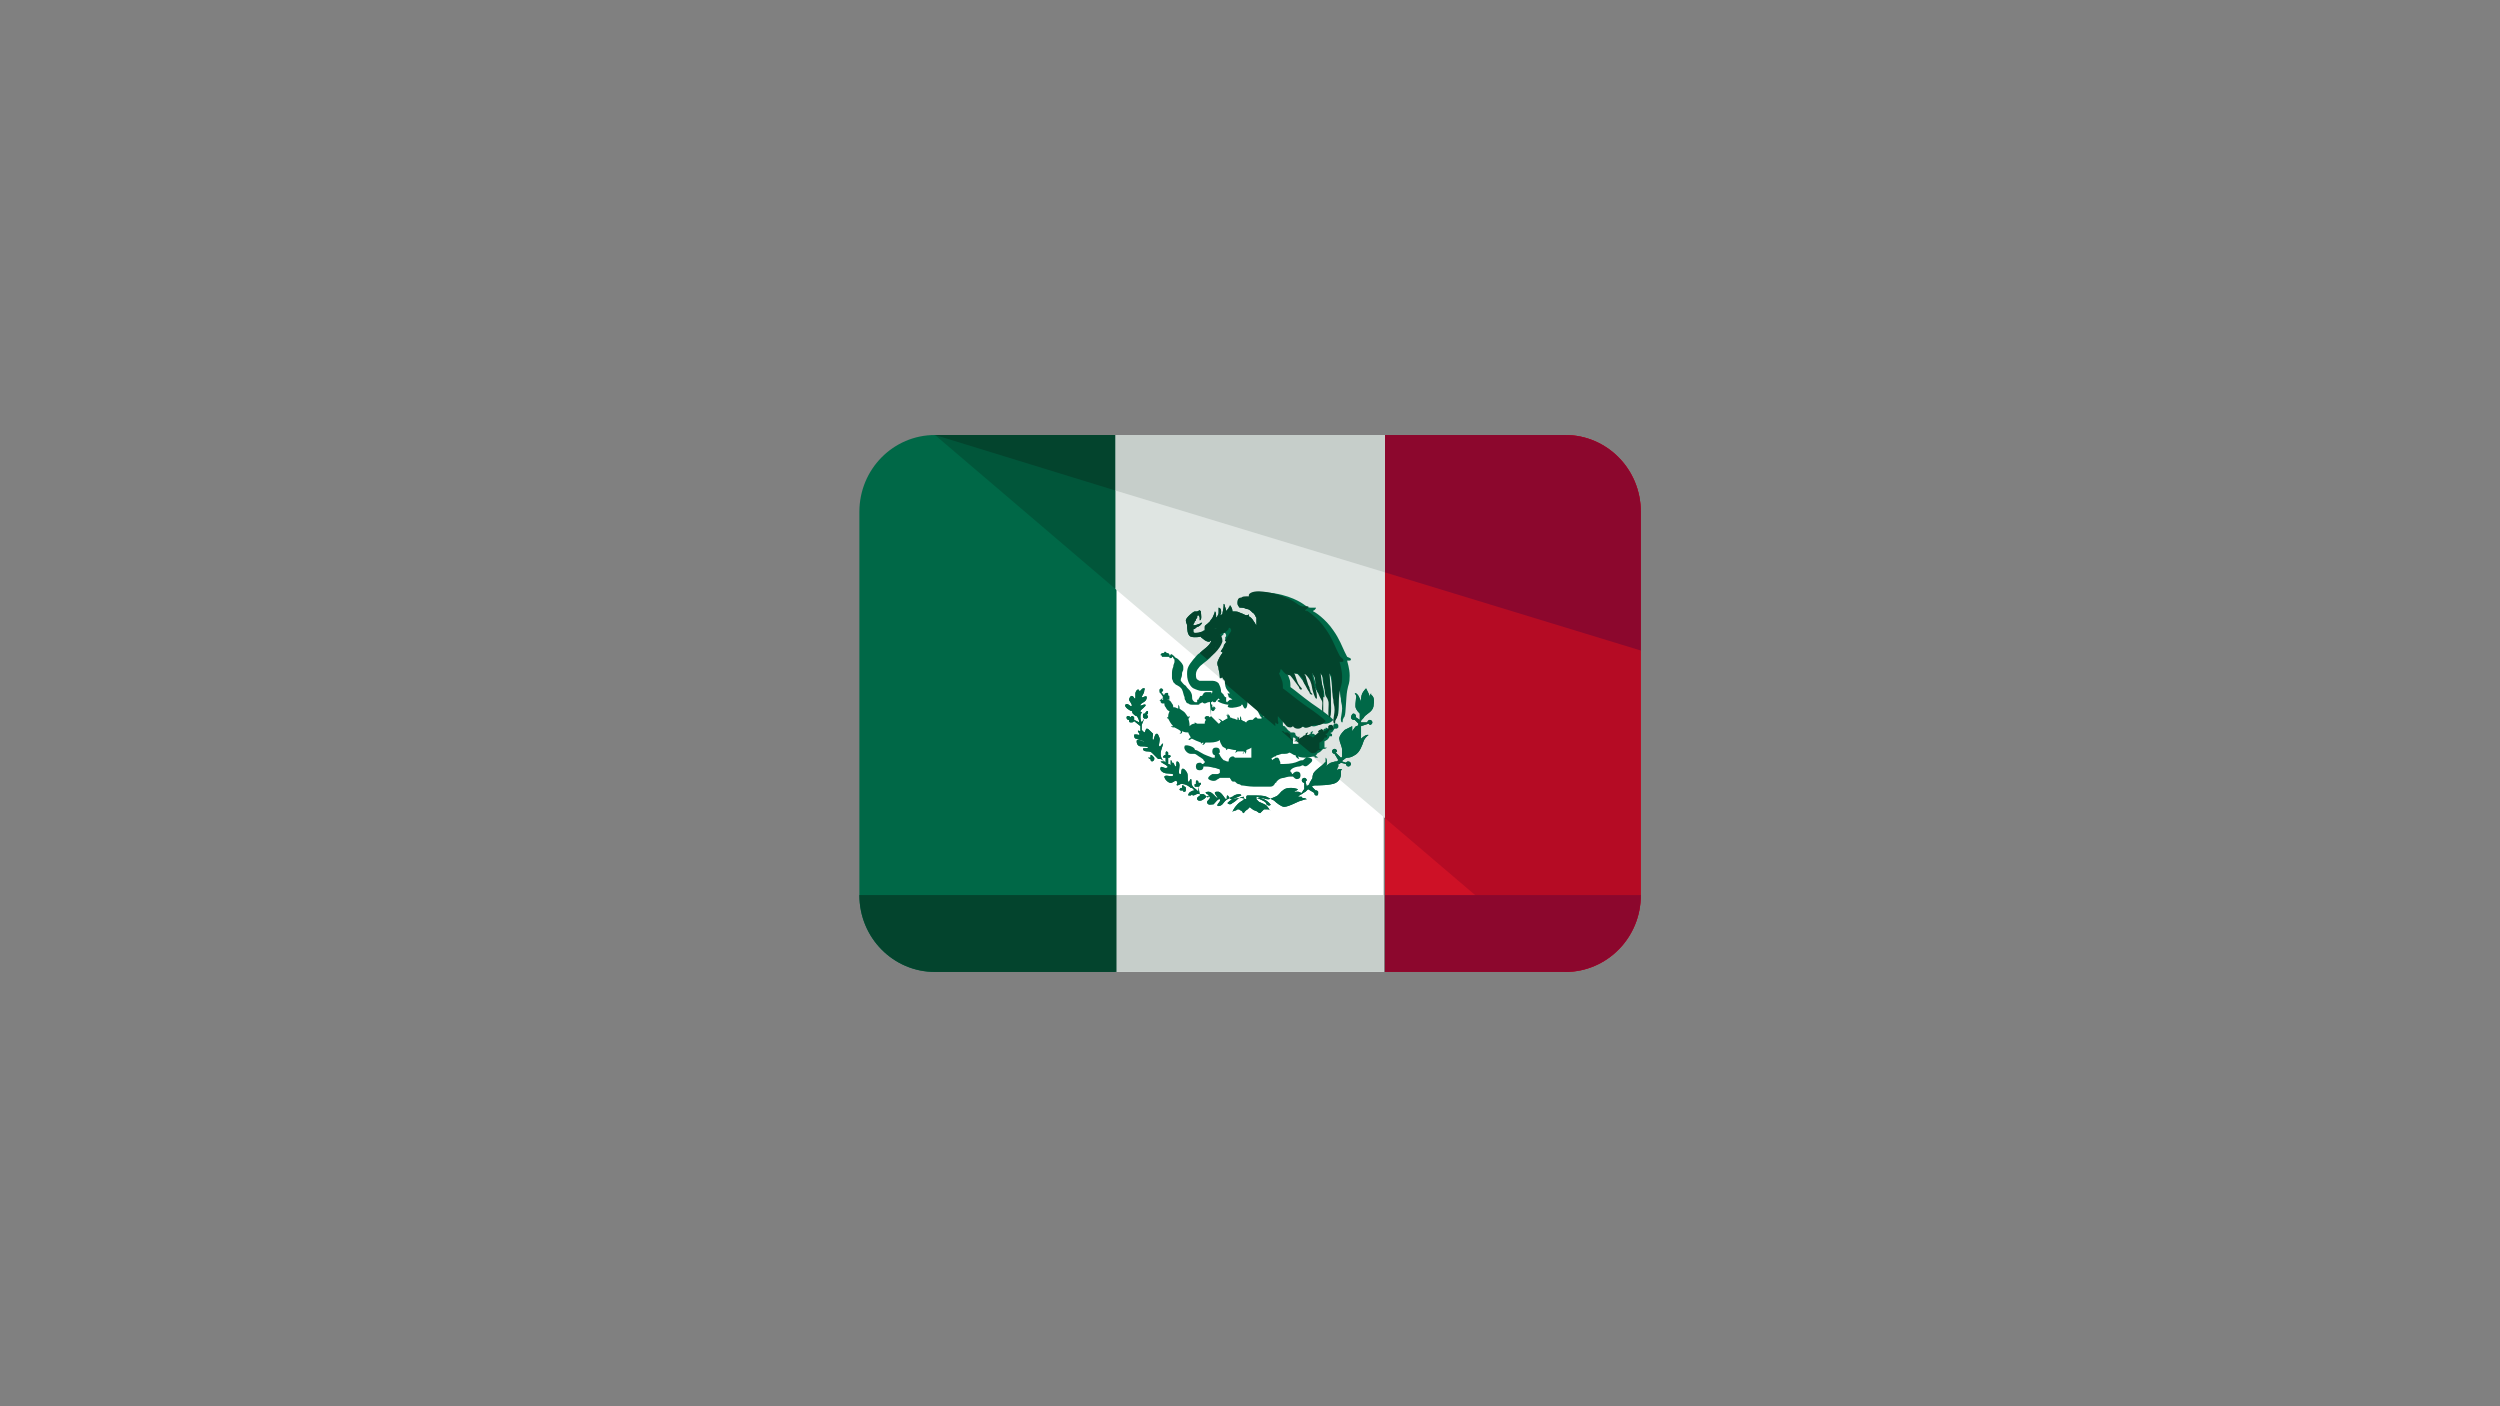 <?xml version="1.0" encoding="UTF-8" standalone="no"?>
<!-- Generator: Adobe Illustrator 19.0.0, SVG Export Plug-In . SVG Version: 6.00 Build 0)  -->

<svg
   xmlns:dc="http://purl.org/dc/elements/1.1/"
   xmlns:cc="http://creativecommons.org/ns#"
   xmlns:rdf="http://www.w3.org/1999/02/22-rdf-syntax-ns#"
   xmlns:svg="http://www.w3.org/2000/svg"
   xmlns="http://www.w3.org/2000/svg"
   xmlns:sodipodi="http://sodipodi.sourceforge.net/DTD/sodipodi-0.dtd"
   xmlns:inkscape="http://www.inkscape.org/namespaces/inkscape"
   version="1.1"
   id="Capa_1"
   x="0px"
   y="0px"
   viewBox="0 0 1920 1080"
   xml:space="preserve"
   sodipodi:docname="FLAG_MEXICO.svg"
   width="1920"
   height="1080"
   inkscape:version="0.92.3 (2405546, 2018-03-11)"><rect x="0" y="0" width="1920" height="1080" fill="#808080" stroke="none"/><defs
   id="defs93" /><sodipodi:namedview
   pagecolor="#ffffff"
   bordercolor="#666666"
   borderopacity="1"
   objecttolerance="10"
   gridtolerance="10"
   guidetolerance="10"
   inkscape:pageopacity="0"
   inkscape:pageshadow="2"
   inkscape:window-width="1920"
   inkscape:window-height="1017"
   id="namedview91"
   showgrid="false"
   inkscape:zoom="0.33644597"
   inkscape:cx="912.0437"
   inkscape:cy="298.67754"
   inkscape:window-x="-8"
   inkscape:window-y="-8"
   inkscape:window-maximized="1"
   inkscape:current-layer="Capa_1" />

















<g
   id="g932"
   transform="matrix(1.21,0,0,1.21,660,-466.452)"><rect
     id="rect2"
     height="340.8"
     width="170.4"
     style="fill:#ffffff"
     y="661.6"
     x="162.4" /><path
     inkscape:connector-curvature="0"
     id="path4"
     d="M 162.4,661.6 H 48 c -26.4,0 -48,21.6 -48,48.8 v 243.2 c 0,27.2 21.6,48.8 48,48.8 H 163.2 V 661.6 Z"
     style="fill:#006847" /><path
     inkscape:connector-curvature="0"
     id="path6"
     d="M 448,661.6 H 333.6 v 340.8 H 448 c 26.4,0 48,-21.6 48,-48.8 V 710.4 c 0,-27.2 -21.6,-48.8 -48,-48.8 z"
     style="fill:#ce1126" /><path
     inkscape:connector-curvature="0"
     id="path8"
     d="M 448,661.6 H 333.6 v 243.2 l 114.4,97.6 c 26.4,0 48,-21.6 48,-48.8 V 710.4 c 0,-27.2 -21.6,-48.8 -48,-48.8 z"
     style="fill:#b50b24" /><polygon
     transform="translate(0,584)"
     id="polygon10"
     points="333.6,77.6 162.4,77.6 162.4,175.2 333.6,320.8 "
     style="fill:#dfe5e2" /><polygon
     transform="translate(0,584)"
     id="polygon12"
     points="162.4,77.6 48,77.6 162.4,175.2 "
     style="fill:#01563a" /><path
     inkscape:connector-curvature="0"
     id="path14"
     d="M 333.6,1002.4 H 448 c 26.4,0 48,-21.6 48,-48.8 H 333.6 Z"
     style="fill:#8c072d" /><rect
     id="rect16"
     height="48.8"
     width="170.4"
     style="fill:#c6ceca"
     y="953.6"
     x="162.4" /><path
     inkscape:connector-curvature="0"
     id="path18"
     d="m 0,953.6 c 0,27.2 21.6,48.8 48,48.8 h 115.2 v -48.8 z"
     style="fill:#03442d" /><path
     inkscape:connector-curvature="0"
     id="path20"
     d="M 448,661.6 H 333.6 v 87.2 L 496,798.4 v -88 c 0,-27.2 -21.6,-48.8 -48,-48.8 z"
     style="fill:#8c072d" /><polygon
     transform="translate(0,584)"
     id="polygon22"
     points="333.6,77.6 162.4,77.6 162.4,112.8 333.6,164.8 "
     style="fill:#c6ceca" /><polygon
     transform="translate(0,584)"
     id="polygon24"
     points="162.4,77.6 48,77.6 162.4,112.8 "
     style="fill:#03442d" /><path
     inkscape:connector-curvature="0"
     d="m 324.8,826.4 c 0,-0.8 0,-0.8 0,0 0,-0.8 0,-0.8 0,-0.8 0,0 -0.8,0.8 -0.8,1.6 0,0 0,0.8 0,1.6 0,0 0,-1.6 -0.8,-3.2 -0.8,-1.6 -1.6,-3.2 -1.6,-3.2 v 0 0 c 0,0 -1.6,1.6 -2.4,3.2 -0.8,1.6 -0.8,4 -0.8,5.6 0,-0.8 -0.8,-2.4 -1.6,-4 -1.6,-2.4 -2.4,-1.6 -2.4,-1.6 v 0 0 0 c 0,0 1.6,1.6 0.8,3.2 0,1.6 -0.8,4.8 0,6.4 0.8,1.6 1.6,2.4 2.4,3.2 0,0.8 0,2.4 0,3.2 v 0 0.8 l -2.4,-1.6 c 0,0 0,0 0,-0.8 0,-0.8 -0.8,-1.6 -1.6,-1.6 -0.8,0 -1.6,1.6 -1.6,2.4 0,0.8 0.8,1.6 1.6,1.6 h 0.8 l 2.4,2.4 c 0,0.8 -0.8,1.6 -0.8,1.6 0,0 0,0 -0.8,0 v 0 c -0.8,0.8 -2.4,3.2 -2.4,3.2 0,0 0,-0.8 0,-1.6 0,-0.8 0,-1.6 0,-1.6 v 0 0 c 0,0 -1.6,0.8 -4.8,2.4 -2.4,2.4 -4,4.8 -3.2,6.4 0,1.6 1.6,4 1.6,6.4 0,1.6 0,4 0,4 v 0 c 0,0 0,0.8 -0.8,0.8 l -3.2,-3.2 0.8,-0.8 c 0,-0.8 -0.8,-1.6 -1.6,-1.6 -0.8,0 -1.6,0.8 -1.6,1.6 0,0.8 0.8,1.6 1.6,1.6 v 0 l 2.4,4 c -0.8,0.8 -0.8,0.8 -1.6,0.8 0,0 -0.8,0 -3.2,0.8 -1.6,0.8 -3.2,2.4 -3.2,2.4 0,0 0.8,-0.8 0.8,-2.4 0,-2.4 -0.8,-3.2 -0.8,-3.2 v 0 0 c 0,0 0,0.8 0,1.6 v 0.8 c 0,0 0,0.8 -0.8,0.8 -0.8,1.6 -6.4,4.8 -7.2,7.2 -0.8,2.4 0,2.4 -0.8,3.2 -0.8,1.6 -1.6,2.4 -1.6,3.2 0,0 0,0 -0.8,0.8 0,0 -0.8,0 -0.8,0.8 l -0.8,-3.2 0.8,-0.8 c 0,-0.8 -0.8,-1.6 -1.6,-1.6 -0.8,0 -1.6,0.8 -1.6,1.6 0,0.8 0.8,1.6 1.6,1.6 v 0 4 l -0.8,0.8 c 0,0.8 -0.8,0.8 -0.8,1.6 v 0 0 0 c -0.8,0 -1.6,-0.8 -2.4,-0.8 -0.8,0 -1.6,0 -2.4,0 0,0 0.8,-0.8 1.6,-0.8 0.8,-0.8 0.8,-0.8 0.8,-0.8 v 0 c 0,0 -2.4,-0.8 -4,-0.8 -1.6,0 -4,0 -5.6,1.6 -1.6,0.8 -2.4,3.2 -4.8,4 -1.6,0.8 -4,1.6 -4,1.6 0,0 0,0 -0.8,0 -1.6,0 -2.4,-0.8 -4,-0.8 -1.6,0 -3.2,0 -3.2,0 0,-0.8 0,-0.8 0,-0.8 0,0 0,0 0,-0.8 h -1.6 v 0 H 248 v 0 0 h -1.6 c 0,0 -0.8,0 -0.8,0.8 0,0 0,0.8 0,1.6 -0.8,0 -1.6,-0.8 -3.2,-0.8 -3.2,0 -4.8,0.8 -5.6,0.8 H 236 c -1.6,-0.8 -1.6,-2.4 -2.4,-2.4 -0.8,0 0,2.4 -0.8,2.4 -0.8,0 -2.4,-4 -4.8,-4.8 -1.6,0 -2.4,0 -2.4,0.8 0,0.8 2.4,3.2 1.6,3.2 -0.8,0 -3.2,-4 -5.6,-4 -1.6,0 -2.4,0.8 -1.6,0.8 0,0.8 2.4,0.8 1.6,2.4 -0.8,1.6 -2.4,-2.4 -4,-1.6 -0.8,0 -1.6,0 -1.6,0 v 0 l -0.8,-4.8 c 0,0 0.8,0 0.8,-0.8 l 0.8,-0.8 c 0,0 0,0 0,-0.8 v 0 c 0,0 0,0 -0.8,0 0,0 0,0 -0.8,0 v 0 -0.8 l -0.8,-0.8 c 0,0 -0.8,0 -0.8,0.8 v 0.8 0.8 h -0.8 c 0,0 0,0 0,0.8 v 0 c 0,0.8 0,0.8 0.8,0.8 0,0 0.8,0 1.6,0 v 0 3.2 c -0.8,-0.8 -1.6,-1.6 -1.6,-1.6 v 0 c 0,0 -1.6,-0.8 -2.4,-2.4 -0.8,-1.6 0,-4 -0.8,-4 -0.8,0 -0.8,2.4 -1.6,1.6 -0.8,-0.8 0,-4 -0.8,-5.6 -0.8,-1.6 -2.4,-3.2 -3.2,-2.4 -0.8,0.8 0,4 -1.6,3.2 -0.8,-0.8 0,-4 0,-5.6 0,-1.6 -0.8,-2.4 -1.6,-2.4 -0.8,0 0,3.2 -0.8,3.2 -0.8,0 -0.8,-1.6 -1.6,-2.4 -0.8,0 -0.8,0 -0.8,0 0,0 0,-1.6 -0.8,-1.6 0,0 0,0 0,0.8 0,0.8 0,1.6 0,2.4 0,0 -0.8,-0.8 -1.6,-0.8 v -4 h 0.8 l 0.8,-0.8 v 0 0 0 0 c 0,0 0,-0.8 -0.8,-0.8 0,0 0,0 -0.8,0 V 864 c 0,-0.8 0,-0.8 0,-0.8 l -0.8,-0.8 c 0,0 -0.8,0 -0.8,0.8 v 0.8 0.8 0 h -0.8 c 0,0 0,0 -0.8,0.8 v 0 c 0,0.8 0,0.8 0.8,0.8 h 0.8 v 3.2 c -0.8,-0.8 -1.6,-1.6 -2.4,-2.4 0,0 -0.8,-1.6 -0.8,-3.2 0,-2.4 1.6,-5.6 1.6,-6.4 -0.8,-0.8 -1.6,2.4 -2.4,1.6 -0.8,-0.8 0.8,-4 0,-5.6 -0.8,-1.6 -0.8,-2.4 -1.6,-2.4 -1.6,0 -1.6,4 -2.4,4 -0.8,-0.8 0,-2.4 0,-4 -3.2,-3.2 -3.2,-3.2 -4,-3.2 -0.8,0 -0.8,2.4 -1.6,2.4 0,0 -0.8,-0.8 -1.6,-1.6 0,-0.8 0,-1.6 0,-3.2 l 1.6,-4 h 0.8 c 0.8,0 0.8,0 0.8,0 l 0.8,-0.8 V 840 l -0.8,-0.8 v 0 l 0.8,-0.8 v 0 0 -0.8 -0.8 0 c -0.8,0 -0.8,0 -1.6,0.8 v 0.8 0 0 0 c 0,0 0,0 -0.8,0 0,0 -0.8,0 -0.8,0.8 v 0.8 c 0,0.8 0,0.8 0.8,1.6 l -1.6,2.4 c -0.8,-1.6 -0.8,-2.4 -0.8,-4 0,-1.6 0.8,-1.6 0.8,-2.4 0,-0.8 -0.8,0.8 -0.8,-0.8 0,-0.8 4,-3.2 3.2,-4 -0.8,-0.8 -4,1.6 -3.2,0 0.8,-1.6 4,-1.6 4,-4.8 0,-1.6 -3.2,0.8 -3.2,0 0,-0.8 1.6,-2.4 1.6,-4 0,-0.8 0.8,-1.6 0,-1.6 0,0 0,0 -0.8,0 -1.6,0.8 -0.8,1.6 -2.4,1.6 0,0 -0.8,-1.6 -0.8,-0.8 -0.8,0 -1.6,1.6 -1.6,2.4 0,0.8 0,2.4 0,3.2 -0.8,0.8 -0.8,-1.6 -2.4,-1.6 -0.8,0 -1.6,1.6 -1.6,2.4 0,0.8 2.4,3.2 1.6,4 -0.8,0.8 -2.4,-2.4 -4,-0.8 -0.8,1.6 3.2,4 4,4 0.8,0 0,0.8 0.8,1.6 0.8,0.8 1.6,1.6 2.4,1.6 0.8,0.8 1.6,2.4 1.6,4 l -3.2,-1.6 v -0.8 -0.8 l -0.8,-0.8 h -0.8 c 0,0 0,0 -0.8,0.8 0,0 0,0 -0.8,-0.8 v 0 0 h -0.8 c 0,0 -0.8,0 -0.8,0.8 v 0 c 0,0.8 0,0.8 0.8,1.6 0,0 0,0 0.8,0 v 0 0 0 c 0,0 0,0 0,0.8 0,0 0,0.8 0.8,0.8 h 0.8 c 0.8,0 0.8,0 1.6,-0.8 l 4,3.2 c 0,1.6 0,2.4 0,2.4 v 0 0 0.8 c -0.8,0 -1.6,-0.8 -1.6,0 0,0.8 1.6,1.6 0.8,2.4 0,0 -3.2,-0.8 -3.2,0 0,0.8 0,2.4 1.6,2.4 1.6,0.8 5.6,1.6 4.8,1.6 -0.8,0.8 -4.8,-2.4 -4.8,0 0,2.4 1.6,3.2 2.4,3.2 0.8,0 4.8,0 4.8,0.8 0,0.8 -3.2,0 -3.2,0.8 0,1.6 2.4,1.6 2.4,1.6 0.8,0 2.4,0 3.2,0.8 0.8,0.8 3.2,3.2 4,4 v 0 0 h -2.4 c 0,-0.8 0,-0.8 -0.8,-1.6 l -0.8,-0.8 v 0 0 c 0,0 0,0 -0.8,0 0,0 0,0 0,0.8 v 0 c 0,0 0,0 0,0.8 H 184 c -0.8,0 -0.8,0 -0.8,0 v 0 0 0 c 0,0 0.8,0.8 1.6,0.8 v 0 0 0 0.8 c 0,0 0,0 0.8,0.8 v 0 c 0.8,0 1.6,-0.8 1.6,-1.6 h 4 c 1.6,0.8 2.4,1.6 2.4,1.6 v 0 0 0 0 c -0.8,0 -2.4,0 -2.4,0 0,0.8 6.4,3.2 4,4 -1.6,0.8 -4,-1.6 -4,0 -0.8,1.6 1.6,3.2 2.4,3.2 0.8,0.8 6.4,0 5.6,1.6 -0.8,1.6 -4.8,-0.8 -5.6,0.8 0,1.6 2.4,4 4,4 1.6,0 3.2,-2.4 4,-0.8 0.8,1.6 -0.8,1.6 0,2.4 1.6,0 2.4,-1.6 4,-0.8 1.6,0 4,1.6 4.8,2.4 h -3.2 c 0,0 0,-0.8 -0.8,-0.8 l -0.8,-0.8 h -0.8 v 0.8 c 0,0 0,0 0,0.8 v 0 c -0.8,0 -0.8,0 -0.8,0 l -0.8,0.8 c 0,0 0,0.8 0.8,0.8 h 0.8 0.8 v 0 0.8 h 0.8 v 0 c 0,0 0.8,0 0.8,-0.8 v -0.8 -0.8 h 4 c 0.8,0.8 1.6,1.6 1.6,1.6 0,0 -1.6,0 -2.4,0.8 -0.8,0 -1.6,1.6 -1.6,1.6 0,0 0,0 0,0.8 v 0 0 0 0 h 1.6 l 0.8,-0.8 c 0,0 0,0.8 0.8,0.8 0.8,0 2.4,-1.6 4,-0.8 1.6,0.8 -2.4,1.6 -1.6,3.2 0.8,1.6 3.2,0.8 4,0 0.8,0 2.4,-3.2 4,-1.6 0.8,1.6 -2.4,2.4 -1.6,4 0.8,1.6 2.4,0.8 4,0.8 0.8,-0.8 3.2,-4 4,-3.2 0.8,1.6 -1.6,2.4 -1.6,4 0.8,0.8 2.4,0 3.2,-0.8 0.8,-0.8 1.6,-2.4 3.2,-3.2 1.6,-0.8 1.6,-0.8 1.6,-0.8 v 0 c 0,0 0.8,-0.8 1.6,-0.8 0.8,-0.8 2.4,-1.6 4,-1.6 0.8,0 1.6,0 1.6,0.8 -1.6,0.8 -4,1.6 -5.6,2.4 -1.6,0.8 -2.4,1.6 -3.2,2.4 v 0 c 0,0 0.8,0.8 1.6,0.8 0.8,0 1.6,-0.8 1.6,-0.8 0,0 1.6,-0.8 3.2,-2.4 0.8,-0.8 3.2,-1.6 4,-1.6 0,0.8 0,0.8 0,1.6 0,0.8 -1.6,0.8 -4,3.2 -2.4,2.4 -3.2,4.8 -3.2,4.8 0,0 0.8,-0.8 1.6,-0.8 0.8,0 1.6,-0.8 1.6,-0.8 v 0 c 0,0 0,0 0.8,0 0.8,0 0.8,0.8 1.6,0.8 0,0 0,0 0.8,0.8 0,0.8 0.8,0.8 0.8,0.8 0,0 0.8,-1.6 2.4,-2.4 0,0 0.8,-0.8 1.6,-1.6 0,0.8 0.8,0.8 1.6,1.6 0.8,0.8 2.4,0.8 3.2,1.6 0.8,0.8 1.6,0.8 1.6,0.8 l 0.8,-0.8 0.8,-0.8 v 0 c 0,0 0,0 0.8,-0.8 0.8,0 0.8,0 0.8,0 v 0 c 0,0 0,0 1.6,0 1.6,0 1.6,0.8 1.6,0.8 0,0 -1.6,-2.4 -2.4,-3.2 -0.8,-0.8 -3.2,-1.6 -4.8,-2.4 -0.8,-0.8 -1.6,-1.6 -1.6,-1.6 v 0 -0.8 c 0.8,0 2.4,0.8 4,1.6 1.6,0.8 2.4,1.6 2.4,2.4 0,0 0.8,0.8 1.6,0.8 0.8,0 1.6,-0.8 0.8,-0.8 v 0 0 0 0 c 0,0 -0.8,-1.6 -4,-3.2 -2.4,-0.8 -4,-1.6 -4.8,-1.6 0,0 0,0 0,-0.8 0.8,0 4.8,0 6.4,0.8 1.6,0.8 3.2,1.6 4.8,2.4 1.6,1.6 4.8,4 6.4,4 3.2,0 9.6,-4 11.2,-4 1.6,-0.8 3.2,-0.8 3.2,-0.8 v 0 0 0 0 0 0 0 c 0,0 0,0 -0.8,0 0,0 0,0 0.8,0 0,0 -0.8,-0.8 -2.4,-0.8 -0.8,0 -0.8,-0.8 -0.8,-0.8 -0.8,0 -2.4,0 -2.4,0 0,0 1.6,-1.6 2.4,-1.6 0.8,-0.8 2.4,-1.6 2.4,-1.6 v 0 c 0,0 0.8,-0.8 1.6,-1.6 l 4,2.4 v 0 0.8 0 0 0 l 0.8,0.8 h 0.8 c 0.8,0 0.8,-0.8 0.8,-1.6 V 888 l -0.8,-0.8 h -0.8 v 0 l -2.4,-2.4 c 0.8,-0.8 1.6,-0.8 2.4,-0.8 1.6,0 9.6,0 12.8,-1.6 4,-2.4 3.2,-6.4 3.2,-7.2 0,-0.8 0.8,-1.6 0.8,-1.6 0,0 -0.8,0 -1.6,0 -0.8,0 -1.6,0.8 -1.6,0.8 0,0 0,-1.6 0.8,-2.4 0,-0.8 0,-0.8 0,-1.6 v 0 0 c 0.8,0 0.8,0 1.6,-0.8 l 3.2,0.8 c 0,0.8 0.8,1.6 1.6,1.6 0.8,0 1.6,-0.8 1.6,-1.6 0,-0.8 -0.8,-1.6 -1.6,-1.6 -0.8,0 -0.8,0 -1.6,0.8 l -2.4,-0.8 c 0,-0.8 0.8,-0.8 1.6,-1.6 0,0 0.8,-0.8 1.6,-0.8 0.8,0 2.4,0 4.8,-1.6 3.2,-1.6 4.8,-6.4 5.6,-8.8 0.8,-2.4 3.2,-4 3.2,-4 v 0 c 0,0 -1.6,-0.8 -4.8,2.4 0,0 0,-2.4 0,-4 0,-0.8 0,-1.6 0,-2.4 v -0.8 0 -0.8 l 4.8,-1.6 0.8,0.8 c 0.8,0 1.6,-0.8 1.6,-1.6 0,-0.8 -0.8,-1.6 -1.6,-1.6 -0.8,0 -1.6,0.8 -1.6,1.6 h -4 v -0.8 c 0,-0.8 1.6,-1.6 2.4,-3.2 1.6,-1.6 5.6,-3.2 5.6,-7.2 v 0 c 0.8,-4.8 -0.8,-5.6 -1.6,-6.4 z m -112,52.8 z m 39.2,13.6 c 0,0 -0.8,0 0,0 -0.8,0 -0.8,0 0,0 z m 31.2,-4.8 z m 21.6,-18.4 z"
     style="fill:#006847"
     id="SVGCleanerId_0" /><g
     transform="translate(0,584)"
     id="g37">
	<path
   inkscape:connector-curvature="0"
   id="path27"
   d="M 178.4,264 Z"
   style="fill:#006847" />
	<path
   inkscape:connector-curvature="0"
   id="path29"
   d="m 191.2,241.6 1.6,2.4 -0.8,0.8 h 0.8 v 0.8 H 192 v -0.8 l -1.6,1.6 c 0,0 0,0 0.8,0 v 0.8 l 0.8,0.8 c 0,0 0.8,0 1.6,0 v 0 c 0,0.8 0,1.6 0.8,2.4 0.8,1.6 1.6,2.4 2.4,2.4 0,0.8 -0.8,1.6 -0.8,3.2 v 0.8 0 h -0.8 c 0,0 0,0.8 0.8,0.8 v 0 c 0.8,1.6 1.6,3.2 3.2,4.8 v 0 h -1.6 c 0,0 0.8,0.8 1.6,0.8 h 0.8 c 1.6,0.8 3.2,1.6 4,2.4 0,0 0,0 0,0.8 l -0.8,0.8 v 0 c 0,0 1.6,0 1.6,-0.8 v -0.8 c 1.6,0.8 3.2,0.8 4,0.8 v 0 0 0 c 0,0.8 0.8,1.6 1.6,3.2 v 0 c -0.8,0 -1.6,1.6 -1.6,1.6 0,0 1.6,0 1.6,-0.8 0,0 0,0 0.8,0 1.6,0.8 3.2,1.6 5.6,2.4 0,0.8 0,0.8 0,0.8 0,0 0.8,-0.8 1.6,-0.8 v 0 0 0 c 0,0.8 -0.8,1.6 -0.8,1.6 0,0 0.8,0 1.6,-0.8 0,0 0,-0.8 0.8,-0.8 h 0.8 c 0.8,0 0.8,0 1.6,0 3.2,0 5.6,-0.8 6.4,-1.6 0,1.6 0.8,2.4 1.6,4 0.8,0.8 1.6,0.8 2.4,1.6 v 0.8 h -0.8 0.8 c 0,0 0.8,0 0.8,-0.8 h 0.8 c 0.8,0 2.4,0.8 4.8,0.8 0,0.8 -0.8,1.6 -0.8,1.6 0,0 0.8,0 1.6,-0.8 v 0 c 0.8,0 1.6,0 1.6,0 0.8,0 1.6,0 2.4,0 v 0 c 0,0.8 -0.8,1.6 -0.8,1.6 0,0 0.8,0 0.8,-0.8 l 0.8,-0.8 c 0,0.8 0,1.6 0,1.6 0,0 0.8,-0.8 0.8,-1.6 0,0 0,0 0,-0.8 v 0 c 1.6,-0.8 2.4,-0.8 3.2,-1.6 0,0 0,0 0,0.8 0,0.8 0,1.6 0,3.2 0,0.8 0,1.6 0,2.4 -0.8,0 -0.8,0 -1.6,0 v 0 c -0.8,0 -3.2,0 -3.2,0 v 0 c 0,0 0,0 -0.8,0 h -0.8 c 0,0 0,0 -0.8,0 -0.8,0 -1.6,0 -1.6,0 v 0 h -0.8 -0.8 v 0 c -0.8,-0.8 -0.8,-0.8 -1.6,-0.8 v 0 c -0.8,0 -1.6,0.8 -1.6,0.8 -0.8,0.8 -0.8,1.6 -0.8,2.4 v 0 c 0,0 0,0 -0.8,0 -0.8,0 -1.6,-0.8 -2.4,-0.8 -0.8,-0.8 -1.6,-1.6 -2.4,-3.2 0,-0.8 -0.8,-0.8 -0.8,-0.8 0.8,-0.8 0.8,-0.8 0.8,-1.6 0,-1.6 -0.8,-2.4 -2.4,-2.4 -1.6,0 -2.4,0.8 -2.4,2.4 0,1.6 0.8,2.4 1.6,2.4 v 0.8 0.8 0 0 0 c 0,0 -0.8,0 -1.6,0 -1.6,-0.8 -4.8,-1.6 -7.2,-3.2 -1.6,-0.8 -2.4,-1.6 -3.2,-1.6 -0.8,0 -0.8,-0.8 -0.8,-0.8 v 0 c -0.8,-1.6 -6.4,-3.2 -6.4,-1.6 -0.8,1.6 1.6,4.8 4,4.8 0.8,0 1.6,0 2.4,0 0.8,0 2.4,1.6 4,2.4 0.8,0.8 1.6,0.8 1.6,1.6 l 0.8,0.8 v 0 0 0.8 c 0,0 -0.8,0 -0.8,0.8 0,0 0,0 -0.8,0 -0.8,-0.8 -0.8,-0.8 -1.6,-0.8 -1.6,0 -2.4,0.8 -2.4,2.4 0,1.6 0.8,2.4 2.4,2.4 1.6,0 2.4,-0.8 2.4,-2.4 v 0 c 1.6,0 4,0 6.4,0.8 1.6,0 2.4,0.8 3.2,0.8 0.8,0 0.8,0.8 0.8,0.8 v 0.8 0 0.8 c 0,0 -0.8,0.8 -1.6,0.8 h -0.8 v 0 c -0.8,0 -1.6,0 -2.4,0 -1.6,0.8 -3.2,2.4 -2.4,3.2 0.8,0.8 3.2,1.6 4.8,0.8 0.8,-0.8 1.6,-0.8 2.4,-1.6 0,0 0,0 0.8,0 0.8,0 2.4,0 4,0 0.8,0 1.6,0 1.6,0 v 0 c 0,0.8 0.8,0.8 0.8,1.6 0.8,0.8 0.8,0.8 1.6,0.8 0,0 0,0 0.8,0 v 0 c 0.8,0.8 1.6,1.6 2.4,1.6 0,0 0.8,0 1.6,0.8 1.6,0 4.8,0.8 8,0.8 2.4,0 4,0 6.4,0 0.8,0 1.6,0 2.4,0 0.8,0 0.8,0 1.6,0 1.6,0 2.4,-0.8 3.2,-2.4 0,0 0.8,0 0.8,-0.8 0,0 0,0 0.8,-0.8 0.8,-0.8 2.4,-1.6 4,-1.6 2.4,-0.8 3.2,-0.8 4.8,-0.8 h 0.8 c 0.8,0.8 1.6,1.6 2.4,1.6 1.6,0 2.4,-0.8 2.4,-2.4 0,-1.6 -0.8,-2.4 -2.4,-2.4 -0.8,0 -2.4,0.8 -2.4,1.6 0,0 -0.8,0 -0.8,-0.8 l -0.8,-0.8 v -0.8 0 0 c 0,0 0,0 0.8,-0.8 0.8,-0.8 3.2,-1.6 4.8,-1.6 0.8,0 1.6,-0.8 2.4,-0.8 v 0 0 c 1.6,1.6 3.2,0 4,-0.8 0.8,-0.8 2.4,-1.6 1.6,-3.2 -0.8,-0.8 -2.4,-0.8 -3.2,-0.8 -0.8,0 -1.6,0.8 -2.4,1.6 -0.8,0 -1.6,0 -3.2,0.8 -1.6,0.8 -4.8,1.6 -8.8,1.6 -0.8,0 -2.4,0 -2.4,0 v -0.8 c 0,-0.8 -0.8,-1.6 -0.8,-2.4 l -0.8,-0.8 h -0.8 c -0.8,0 -0.8,0 -1.6,0.8 0,0 -0.8,0 -0.8,0.8 v 0 l -0.8,-0.8 c 0,-0.8 0.8,-0.8 0.8,-0.8 0,0 0.8,-0.8 1.6,-0.8 0.8,0 0.8,-0.8 0.8,-0.8 0,0 0,0 0.8,0 L 268,280 c 0.8,0 0.8,0 1.6,0 0.8,0 2.4,0 3.2,-0.8 0.8,0 1.6,0.8 3.2,1.6 h 0.8 c 0,0 0,0.8 0.8,1.6 0.8,0.8 1.6,0.8 1.6,0.8 l -0.8,-1.6 v 0 c 1.6,0.8 4,0.8 5.6,0.8 v 0 c 1.6,0 3.2,-0.8 4.8,-0.8 0,0 0,0.8 0.8,0.8 0.8,0 1.6,0 1.6,0 0,0 -0.8,-0.8 -1.6,-0.8 0,0 0,0 -0.8,-0.8 v 0 l 0.8,0.8 c 0.8,0 1.6,0 1.6,0 0,0 -1.6,0 -1.6,-0.8 v 0 c 0,0 0.8,0 0.8,-0.8 0.8,-0.8 1.6,-0.8 2.4,-1.6 l 0.8,-0.8 c 0,0 0,0 0.8,-0.8 h 0.8 c 0.8,0 1.6,-0.8 1.6,-0.8 h -0.8 -0.8 v 0 -0.8 c 0,-0.8 0,-1.6 0,-2.4 0,0 0,0 0,-0.8 0.8,0 0.8,-0.8 1.6,-0.8 0.8,-0.8 1.6,-1.6 1.6,-2.4 v 0 c 0,0 0.8,0 1.6,0 v -0.8 0 -1.6 0.8 c 0,0 0,0 -0.8,0 v 0 c 0,0 0,0 0,-0.8 0,0 0,0 0.8,0 v 0 l 1.6,-2.4 h 0.8 c 0.8,0 0.8,0 1.6,-0.8 v -0.8 c 0,-0.8 0,-0.8 -0.8,-1.6 v 0 h -0.8 c -0.8,0 -0.8,0 -1.6,0.8 v 0.8 c 0,0 0,0 0,0.8 l -2.4,1.6 v 0 0 0 h -0.8 v -0.8 0 l -1.6,-0.8 c 0,0 0,0 0,0.8 h -0.8 l -0.8,0.8 v 0 0.8 h 0.8 c -0.8,0 -1.6,0.8 -2.4,1.6 -0.8,0.8 -0.8,0.8 -1.6,1.6 -0.8,0 -0.8,-0.8 -1.6,-0.8 -0.8,0 -0.8,-0.8 -1.6,-0.8 h -0.8 v 0 0 0 l 0.8,-1.6 c 0,0 -0.8,0 -1.6,0.8 v 0.8 c -0.8,0 -0.8,0.8 -1.6,0.8 -0.8,0.8 -1.6,0.8 -2.4,1.6 v 0 c 0,-0.8 0,-1.6 0,-1.6 l -0.8,0.8 c 0,0 0,0.8 0,1.6 v 0 c -0.8,0.8 -1.6,1.6 -2.4,2.4 l -0.8,0.8 c 0,0 -0.8,0 -1.6,0 v 0 c -0.8,0 -1.6,0 -1.6,0 0,0 0,0 0,-0.8 v 0 0 0 c 0,-0.8 0,-0.8 0,-1.6 0,-0.8 0,-1.6 0,-1.6 0,0 1.6,0 1.6,0.8 0.8,1.6 -1.6,1.6 -1.6,1.6 0,0 0.8,0 1.6,0 v 0 h 0.8 c 0,0 0.8,0 0.8,-0.8 v 0 0 -0.8 c 0,-0.8 0,-1.6 -0.8,-1.6 v 0 0 0 0 c -0.8,-0.8 -0.8,-0.8 -0.8,-0.8 v 0 0 0 0 -0.8 l -0.8,-0.8 h -0.8 c -0.8,0 -0.8,0 -1.6,0 0,0 0,-0.8 -0.8,-0.8 l -0.8,-0.8 v 0 0 c 0,0 0,0 -0.8,-0.8 0,-0.8 -0.8,-0.8 -0.8,-0.8 v 0 c 0,0 0,-0.8 -0.8,-0.8 0,0 -0.8,0 -0.8,-0.8 0,-0.8 0,-1.6 0,-2.4 0.8,0.8 1.6,1.6 1.6,0.8 0.8,0 0,-1.6 0,-2.4 0,0 0,-0.8 0,-1.6 0,0 0,0 0,-0.8 l 5.6,6.4 c 0,0 0.8,0.8 2.4,0.8 0.8,0 1.6,-0.8 1.6,-0.8 0,0 0.8,1.6 3.2,1.6 1.6,0 2.4,-0.8 3.2,-1.6 0.8,0 0.8,0.8 0.8,0.8 2.4,0.8 5.6,-1.6 6.4,-1.6 h 0.8 c 4,0.8 6.4,-2.4 6.4,-2.4 l -1.6,-1.6 v 0 0 0 0 c 0,0 -4.8,-4 -12,-8.8 -5.6,-4 -11.2,-8.8 -13.6,-10.4 0,-1.6 0,-4 -0.8,-5.6 -0.8,-2.4 -1.6,-3.2 -1.6,-4 0.8,-0.8 0.8,-1.6 0.8,-2.4 0,0 0,0 0.8,0 0.8,0.8 1.6,2.4 3.2,3.2 1.6,0.8 1.6,0 2.4,0.8 0.8,0.8 4.8,6.4 4.8,6.4 v 0 c 0.8,0.8 0.8,1.6 0.8,1.6 v 0 l 0.8,0.8 c 0.8,0 0.8,0 0.8,-0.8 0,0 -1.6,-1.6 -2.4,-3.2 -0.8,-1.6 -1.6,-4.8 -2.4,-6.4 v 0 c 0,0 0.8,0 1.6,0 0.8,0 4,3.2 4,4 0,0.8 0,1.6 1.6,4 1.6,3.2 2.4,4 2.4,4 v 0 0 c 0,0.8 0.8,1.6 1.6,1.6 0.8,0 0,-0.8 -0.8,-1.6 0,-0.8 -0.8,-2.4 -1.6,-4.8 -0.8,-2.4 -1.6,-5.6 -1.6,-5.6 0,0 0,0 -0.8,-0.8 0,0 0,0 0.8,0 l 0.8,0.8 v 0 c 0.8,0.8 2.4,3.2 2.4,4 0.8,1.6 0.8,4 1.6,6.4 0.8,2.4 1.6,4.8 2.4,4 0,-0.8 0,-4.8 -1.6,-8 -0.8,-3.2 -1.6,-7.2 -1.6,-8 v 0 c 0,0 0.8,0.8 1.6,2.4 0.8,1.6 0,3.2 1.6,8 1.6,4.8 2.4,5.6 3.2,7.2 0.8,1.6 -0.8,6.4 0.8,7.2 0,0 0,-8 0,-10.4 0,-2.4 0,-2.4 -0.8,-8 -0.8,-5.6 -0.8,-6.4 -0.8,-6.4 v 0 c 0,0 0.8,0.8 1.6,3.2 0.8,4 0.8,9.6 1.6,11.2 0.8,1.6 0.8,0.8 1.6,3.2 0.8,1.6 -0.8,10.4 0.8,10.4 1.6,0 0.8,-11.2 0.8,-14.4 0,-3.2 -0.8,-12.8 -0.8,-13.6 v 0 c 0.8,0.8 1.6,2.4 1.6,3.2 v 0 0 c 0,2.4 0,11.2 0.8,13.6 0,3.2 0.8,3.2 0.8,6.4 0,2.4 -0.8,5.6 -0.8,6.4 0,0.8 0,2.4 0.8,2.4 0.8,0 0,-1.6 0.8,-2.4 0,-0.8 0.8,-0.8 0.8,-1.6 0.8,-1.6 0.8,-11.2 1.6,-16 0.8,-4.8 1.6,-4 1.6,-9.6 0,-4.8 -1.6,-8.8 -1.6,-9.6 0.8,0 0.8,0 1.6,0 0.8,0 0.8,-0.8 0.8,-0.8 0,-0.8 -0.8,-0.8 -2.4,-1.6 l -1.6,-3.2 c -1.6,-3.2 -3.2,-8 -7.2,-13.6 -4.8,-7.2 -12,-12 -12.8,-12 v 0 0 0 0 0 c 0,0 0,-0.8 0.8,-0.8 0,0 1.6,-1.6 0.8,-1.6 -0.8,0 -2.4,0 -3.2,0 -0.8,0 -1.6,0 -4.8,-2.4 0,0 -8.8,-6.4 -23.2,-7.2 -4.8,0 -6.4,1.6 -6.4,2.4 v 0 c 0,0 0,0 0,0.8 0,0 -0.8,0 -1.6,0 -0.8,0 -2.4,0 -3.2,0.8 -6.4,-0.8 -7.2,0 -7.2,2.4 v 0 c 0,0.8 0,1.6 0.8,2.4 0,0.8 0.8,0.8 1.6,0.8 0.8,0 1.6,0 3.2,0.8 1.6,0 2.4,0.8 4,2.4 1.6,0.8 1.6,2.4 2.4,3.2 0,0.8 0,1.6 0,2.4 0,0.8 0,1.6 0,1.6 0,0 0,0 0,0.8 -0.8,-0.8 -0.8,-1.6 -1.6,-2.4 -0.8,-1.6 -2.4,-3.2 -3.2,-3.2 0,-0.8 0,-1.6 0,-1.6 0,0 0,0.8 -1.6,0.8 -0.8,0 -1.6,-0.8 -4,-1.6 -1.6,-0.8 -2.4,-0.8 -3.2,-0.8 v 0 c 0,0 0,0 -0.8,0 h -0.8 c 0,-2.4 -1.6,-4 -1.6,-4 v 0 0 0 0 0 0 c 0,0 0,0.8 -0.8,1.6 0,0.8 -1.6,1.6 -1.6,2.4 0,-1.6 -0.8,-3.2 -0.8,-3.2 v 0 c 0,-1.6 -0.8,-1.6 -0.8,-1.6 v 0 0 0 0 c 0,0 0,0 0,0.8 0,2.4 -0.8,4.8 -0.8,5.6 -0.8,0.8 -1.6,0.8 -1.6,0.8 0.8,-0.8 0.8,-0.8 0.8,-2.4 0,-2.4 -1.6,-2.4 -1.6,-2.4 v 0 0 0 0 c 0,0 0,0.8 0,3.2 0,1.6 -1.6,3.2 -1.6,3.2 0,0 0,-0.8 0,-1.6 0,-2.4 -0.8,-2.4 -0.8,-2.4 v 0 0 0 0 0 0 0 0 0 c 0,0 0,0.8 -0.8,2.4 -0.8,2.4 -1.6,2.4 -2.4,4 -2.4,2.4 -3.2,2.4 -3.2,3.2 v 0.8 0 0 0 0 0 0 0 0 0 0 0 0 0 0 0 0 c 0,0 0,0 0,0.8 0,0 0,0 0,0.8 v 0 0 0 0 c 0,0 -0.8,0 -1.6,0.8 v 0 c -0.8,0 -1.6,0.8 -4,0.8 -0.8,0 -1.6,0 -1.6,-0.8 0,-0.8 0,-0.8 0,-1.6 0.8,0 0.8,0 1.6,-0.8 0,0 0.8,-0.8 1.6,-0.8 1.6,-0.8 2.4,-2.4 2.4,-2.4 v 0 c 0,0 0,0 -0.8,0 0,0 -0.8,0.8 -1.6,0.8 -1.6,0.8 -3.2,0.8 -3.2,0.8 0,0 0,0 0,-0.8 v 0 c 0,0 0.8,-0.8 0.8,-1.6 l 0.8,-0.8 c 0,-0.8 0,-0.8 0.8,-1.6 v -0.8 c 0,0 0,-0.8 0.8,-0.8 0,0 0.8,0.8 0.8,1.6 0,0.8 0,1.6 0,1.6 1.6,0 0.8,-4 0.8,-4.8 v 0 -0.8 l -0.8,-0.8 -1.6,0.8 c 0,0 -0.8,0 -1.6,0 -0.8,0 -5.6,4 -5.6,5.6 0,1.6 0.8,2.4 0.8,3.2 v 0 0 c 0,1.6 0,6.4 2.4,7.2 2.4,0.8 6.4,0 6.4,0 v 0 c 0,0.8 0.8,0.8 1.6,1.6 0.8,0.8 2.4,1.6 3.2,1.6 0.8,0 0.8,0 1.6,-0.8 v 0 0 0.8 0 0 0 c -1.6,3.2 -4.8,4.8 -7.2,7.2 -1.6,0.8 -2.4,2.4 -4,4 -3.2,4 -4,5.6 -4,8.8 0,0 0,0 0,0.8 0,4.8 2.4,8 4,8.8 1.6,0.8 4,1.6 4.8,1.6 v 0 0 0 c 0,0 0.8,0 1.6,0 0.8,0 1.6,0 3.2,0 0.8,0 1.6,0 1.6,0 0.8,0 0.8,0 0.8,0 0,0 0,0 0,0.8 0,0 0,0.8 -0.8,0.8 v 0 c 0,-0.8 0.8,-0.8 0.8,-0.8 h -0.8 -0.8 c 0,0 0,0 -0.8,0 0,0 -0.8,0 -1.6,0 v 0 c -0.8,0 -1.6,0.8 -1.6,0.8 0,0.8 -0.8,0.8 -0.8,1.6 v 0 c 0,0 0,0 -0.8,0 0,0 -0.8,0 -0.8,0.8 0,0 -0.8,0.8 -0.8,1.6 v 0 c 0,0 0,0 -0.8,0 0,0 0,0.8 0,1.6 v 0 h -0.8 c -0.8,0 -0.8,0 -1.6,-0.8 -0.8,-0.8 -0.8,-1.6 -0.8,-2.4 0,-0.8 0,-1.6 -0.8,-3.2 -0.8,-1.6 -2.4,-2.4 -3.2,-4 -1.6,-0.8 -2.4,-2.4 -3.2,-3.2 v -0.8 c 0,-0.8 0.8,-1.6 0.8,-3.2 v -0.8 c 0,-0.8 0.8,-1.6 0.8,-2.4 v -0.8 -0.8 c 0,-1.6 -1.6,-3.2 -3.2,-4.8 -0.8,-0.8 -1.6,-0.8 -2.4,-1.6 v 0 c 0,0 0,-0.8 -0.8,-0.8 l -0.8,-0.8 v 0 c 0,0 0,0 -0.8,0 0,0 0,0.8 -0.8,0.8 v 0 0 0 0 c 0,0 0,0 0,-0.8 L 196,216 v 0 c 0,0 0,0 -0.8,0 v 0 0 l -0.8,-0.8 v 0 h -0.8 c 0,0 0,0.8 -0.8,0.8 v 0 0 0 H 192 l -0.8,0.8 v 0 c 0,0.8 0,0.8 0.8,0.8 v 0 0 0 0 0.8 c 0,0 0,0 0.8,0 0,0 0,0 0.8,0 h 0.8 v 0 h 0.8 c 0.8,0 1.6,0 1.6,0 v 0 0 0 c 0,0 0,0 0,0.8 0,0 0,0 0.8,0 v 0 c 0.8,0 0.8,0 0.8,-0.8 v 0 c 0,0 0.8,0 0.8,0.8 0.8,0.8 0.8,0.8 0.8,1.6 0,0 0,0 0,0.8 0,0.8 -0.8,1.6 -0.8,3.2 -0.8,1.6 -0.8,3.2 -0.8,4.8 v 0.8 c 0,0.8 0,0.8 0,1.6 0,0.8 0.8,1.6 0.8,2.4 0.8,0.8 0.8,0.8 1.6,1.6 1.6,0.8 3.2,1.6 4,3.2 0.8,1.6 0.8,3.2 1.6,4.8 0,0.8 0,1.6 0.8,2.4 0,0.8 0.8,1.6 1.6,1.6 0.8,0.8 1.6,0.8 3.2,0.8 v 0 c 0,0 0,0 0.8,0 0.8,0 0.8,0 1.6,0 0.8,0 1.6,0 1.6,-0.8 0.8,0 1.6,-0.8 1.6,-0.8 0,0 0.8,0.8 1.6,0.8 v 0 c 0.8,0 1.6,-0.8 2.4,-0.8 0.8,0 1.6,-0.8 1.6,-0.8 v 0 c 0.8,0 0.8,0 0.8,0 v 0 l 0.8,0.8 h 0.8 v 0 0 c 0,0 0.8,0 0.8,-0.8 0.8,-0.8 1.6,-1.6 1.6,-1.6 v 0 l 0.8,0.8 v 0 c -0.8,0 -1.6,0.8 -1.6,0.8 v 0 0 0 0 0 c 0,0 0.8,0.8 3.2,1.6 2.4,0.8 4,0.8 4,0.8 v 0 0 0 0 c -0.8,0.8 -0.8,1.6 0,1.6 v 0 0 0 0 0 c 0,0 0.8,0.8 4.8,0 3.2,-0.8 3.2,-0.8 3.2,-1.6 0.8,0 0.8,0 0.8,0 v 0 0 0 0 0 c 0,0 0.8,2.4 1.6,2.4 1.6,0 1.6,-4 1.6,-5.6 2.4,2.4 4,4.8 4,4.8 0,0 0.8,0.8 1.6,0.8 v 0 0 c 0,0 0.8,1.6 1.6,3.2 0.8,1.6 1.6,3.2 2.4,2.4 0.8,0 0.8,-1.6 0.8,-1.6 v 0 -0.8 0 c 0,0 0.8,0.8 1.6,1.6 v 0 c 0,0 0,0 -0.8,0 -0.8,0 -0.8,0.8 -1.6,0.8 0,0 -0.8,0 -0.8,0.8 h -0.8 v 0 0 0 c 0,0 0,0 -0.8,0 v 0 c -0.8,0 -0.8,0 -0.8,0 v 0 l -0.8,-0.8 v 0 c -0.8,0 -0.8,0 -1.6,0.8 l -0.8,0.8 c 0,0 -0.8,0 -1.6,0 -0.8,0 -2.4,0.8 -2.4,1.6 v 0 c -0.8,0 -0.8,-0.8 -1.6,-0.8 -0.8,0 -0.8,-0.8 -1.6,-0.8 v -0.8 c 0,-0.8 -0.8,-1.6 -0.8,-1.6 0,0 0,0.8 0,1.6 v 0.8 0 h -0.8 v -0.8 c 0,-0.8 -0.8,-0.8 -0.8,-0.8 v 0.8 0.8 0 c -0.8,0 -1.6,-0.8 -2.4,-0.8 -0.8,0 -1.6,-0.8 -2.4,-0.8 V 256 l -1.6,-1.6 c 0,0 0,0.8 0.8,1.6 -0.8,-0.8 -1.6,-0.8 -1.6,-0.8 0,0 0.8,0.8 0.8,1.6 0,0 0,0 0,0.8 -0.8,0 -1.6,0.8 -1.6,0.8 -0.8,0 -0.8,0.8 -1.6,0.8 0,0 0,0 -0.8,-0.8 l -1.6,-0.8 c 0,0 0,0.8 0.8,0.8 0,0.8 0.8,0.8 0.8,0.8 v 0 c -0.8,0.8 -0.8,1.6 -1.6,1.6 -0.8,-0.8 -1.6,-1.6 -3.2,-3.2 -0.8,-0.8 -0.8,-0.8 -1.6,-1.6 v -0.8 c 0,-0.8 0,-2.4 0,-3.2 l 0.8,0.8 c 0,0 0,0 0.8,0 l 0.8,-0.8 v -0.8 c 0,0 0,0 0.8,0 l -1.6,-1.6 v 0.8 H 224 v 0 c 0,0 0,0 0,-0.8 0,0 0,0 0,-0.8 0,0 -0.8,0 -0.8,-0.8 v -0.8 0 c 0.8,0 0.8,-0.8 1.6,-0.8 v 0 c 0,-0.8 -0.8,-0.8 -0.8,-1.6 v 0 0 0 0 c -0.8,0 -0.8,0.8 -1.6,0.8 v 0 0.8 l 0.8,9.6 v 0 0 0 c 0,0 0,0 -0.8,0.8 l -0.8,-0.8 v 0 H 220 v 0 l -0.8,0.8 v 0.8 0 l 0.8,0.8 v 0 c -0.8,0.8 -0.8,1.6 -0.8,2.4 -0.8,0 -1.6,0 -2.4,0 0,0 0,0 -0.8,0 -0.8,0 -0.8,0 -1.6,0 v 0 l -1.6,-0.8 v 0.8 0 c -1.6,0 -2.4,0.8 -3.2,1.6 0,-0.8 0,-2.4 -0.8,-4.8 0.8,0 0.8,-1.6 0.8,-1.6 0,0 -0.8,0 -0.8,0.8 v 0 c -0.8,-0.8 -1.6,-2.4 -2.4,-3.2 -0.8,-0.8 -2.4,-1.6 -3.2,-2.4 0,0 0,0 0,-0.8 0,-0.8 -0.8,-1.6 -0.8,-1.6 0,0 0,0.8 0,1.6 0,0 0,0 0,0.8 -0.8,0 -1.6,-0.8 -2.4,-0.8 h -0.8 c 0,-0.8 0,-1.6 -0.8,-2.4 -0.8,-1.6 -1.6,-2.4 -3.2,-2.4 0,0 0.8,0 1.6,0 0,0 0,0 0,-0.8 v -1.6 c 0,0 -0.8,0 -0.8,-0.8 0,0 0,0 0,-0.8 0,-0.8 -2.4,0 -2.4,0 h 0.8 c 0,0 -0.8,0 -0.8,0.8 v 0 c 0,0 0,0 -0.8,0 v -0.8 c 0,0 0,0 -0.8,0 v -0.8 l 0.8,-0.8 v -0.8 l -0.8,-0.8 h -0.8 v 0 l -0.8,0.8 v 0.8 c 0,1.6 0.8,1.6 0.8,1.6 z m 32.8,17.6 z m 40,-29.6 z M 224,244 c 0,0 0,-0.8 0,0 z m 26.4,-42.4 z m -32,32 v 0 c -0.8,0 -1.6,0 -1.6,0 H 216 c -0.8,0 -0.8,-0.8 -1.6,-0.8 -0.8,-0.8 -0.8,-2.4 -0.8,-3.2 v 0 c 0,-1.6 0.8,-3.2 1.6,-4 1.6,-2.4 4.8,-4 7.2,-6.4 2.4,-2.4 4,-4.8 4.8,-7.2 0,0 0,0 0,-0.8 0,-1.6 -0.8,-3.2 -1.6,-4 0.8,0 1.6,-0.8 2.4,-0.8 0.8,0 1.6,-0.8 2.4,-1.6 l 0.8,-0.8 v -0.8 0 0 0 0 0 0 0 0 h 0.8 c 0.8,0.8 0.8,1.6 0.8,1.6 v 0 0 0 0 0 c 0,0 0,0.8 -0.8,1.6 0.8,0.8 0,1.6 0,1.6 0,0 0,0 0.8,0.8 v 0 0 0 0 c 0,0.8 -1.6,1.6 -1.6,3.2 -0.8,1.6 -2.4,3.2 -1.6,3.2 0.8,0 0.8,0 0.8,0 v 0 0 0 c 0,0 0,0 0,0.8 -0.8,0.8 -3.2,4.8 -3.2,6.4 0,2.4 0.8,1.6 0.8,4 0.8,2.4 0.8,5.6 0.8,5.6 v 0 c 0,0 0.8,0 1.6,-0.8 0,0.8 0.8,1.6 1.6,2.4 0,0.8 0,3.2 0.8,4.8 0.8,1.6 3.2,4 4,4.8 v 0 l -0.8,-0.8 c 0,0 0,-0.8 -0.8,-0.8 -0.8,0 -1.6,0 -1.6,0 v 0 0 c 0,0 0.8,1.6 0.8,2.4 0,0 1.6,0.8 2.4,1.6 -0.8,0 -2.4,0 -2.4,0.8 0,0 -0.8,0 -0.8,0.8 0,0 -0.8,0 -0.8,-0.8 0,0 0,0 0,-0.8 v 0 -0.8 0 -0.8 c 0,0 0,0 -0.8,0 v 0 c 0,-0.8 -0.8,-0.8 -0.8,-1.6 -0.8,-0.8 -0.8,-0.8 -1.6,-1.6 v 0 c 0,-2.4 -0.8,-4 -1.6,-5.6 -1.6,-1.6 -3.2,-1.6 -4.8,-1.6 -0.8,0 -3.2,0 -4.8,0 z m 12,8.8 z M 245.6,216 Z m -6.4,-7.2 z m 6.4,7.2 z m -5.6,-7.2 z m 0,0 z m -2.4,-4 z m 0.8,2.4 c 0,0 0,-0.8 -0.8,-0.8 0,0 0,0 0.8,0.8 z m -5.6,7.2 z m 9.6,-16 z m -17.6,12.8 z m 0.8,0.8 v 0 l 0.8,0.8 v 0 c 0,-0.8 -0.8,-0.8 -0.8,-0.8 z m 10.4,-4 c -0.8,0 -0.8,0.8 -1.6,0.8 0,0 0.8,0 1.6,-0.8 z m 10.4,-3.2 c 0,0 -0.8,0 0,0 -0.8,0 0,0 0,0 0,-0.8 0,0 0,0 z m -2.4,2.4 z m -17.6,5.6 z m 9.6,30.4 z m 11.2,-40 z m 15.2,28 z m 0,-0.8 z m -37.6,-29.6 v 0 0 c 0.8,0 1.6,-0.8 3.2,-0.8 -1.6,0 -1.6,0.8 -3.2,0.8 z m -6.4,21.6 v 0 c 0,0 0,-0.8 0,0 z m 43.2,37.6 z m -24.8,-69.6 v 0 c 0,-0.8 0,-0.8 0,0 z m -26.4,52.8 v -0.8 0 0.8 c 0.8,0 0,0 0,0 z m 72.8,-53.6 -0.8,-0.8 v 0 c 0.8,0 0.8,0 0.8,0.8 z M 224,188.8 Z m -6.4,11.2 z m -2.4,48 z m -18.4,-24.8 z m 38.4,40 c 0,0.8 0,0.8 0,0 0,0.8 0,0.8 0,0 0,0.8 0,0.8 0,0 z m -40,-17.6 c 0.8,0 0.8,0 0,0 0.8,0 0,0 0,0 z"
   style="fill:#006847" />
	<path
   inkscape:connector-curvature="0"
   id="path31"
   d="M 278.4,239.2 Z"
   style="fill:#006847" />
	<path
   inkscape:connector-curvature="0"
   id="path33"
   d="M 293.6,258.4 Z"
   style="fill:#006847" />
	<path
   inkscape:connector-curvature="0"
   id="path35"
   d="M 231.2,185.6 Z"
   style="fill:#006847" />
</g><g
     transform="translate(0,584)"
     id="g40">
	<path
   inkscape:connector-curvature="0"
   d="m 324.8,242.4 c 0,-0.8 0,-0.8 0,0 0,-0.8 0,-0.8 0,-0.8 0,0 -0.8,0.8 -0.8,1.6 0,0 0,0.8 0,1.6 0,0 0,-1.6 -0.8,-3.2 -0.8,-1.6 -1.6,-3.2 -1.6,-3.2 v 0 0 c 0,0 -1.6,1.6 -2.4,3.2 -0.8,1.6 -0.8,4 -0.8,5.6 0,-0.8 -0.8,-2.4 -1.6,-4 -1.6,-2.4 -2.4,-1.6 -2.4,-1.6 v 0 0 0 c 0,0 1.6,1.6 0.8,3.2 0,1.6 -0.8,4.8 0,6.4 0.8,1.6 1.6,2.4 2.4,3.2 0,0.8 0,2.4 0,3.2 v 0 0.8 l -2.4,-1.6 c 0,0 0,0 0,-0.8 0,-0.8 -0.8,-1.6 -1.6,-1.6 -0.8,0 -1.6,1.6 -1.6,2.4 0,0.8 0.8,1.6 1.6,1.6 h 0.8 l 2.4,2.4 c 0,0.8 -0.8,1.6 -0.8,1.6 0,0 0,0 -0.8,0 v 0 c -0.8,0.8 -2.4,3.2 -2.4,3.2 0,0 0,-0.8 0,-1.6 0,-0.8 0,-1.6 0,-1.6 v 0 0 c 0,0 -1.6,0.8 -4.8,2.4 -2.4,2.4 -4,4.8 -3.2,6.4 0,1.6 1.6,4 1.6,6.4 0,1.6 0,4 0,4 v 0 c 0,0 0,0.8 -0.8,0.8 l -3.2,-3.2 0.8,-0.8 c 0,-0.8 -0.8,-1.6 -1.6,-1.6 -0.8,0 -1.6,0.8 -1.6,1.6 0,0.8 0.8,1.6 1.6,1.6 v 0 l 2.4,4 c -0.8,0.8 -0.8,0.8 -1.6,0.8 0,0 -0.8,0 -3.2,0.8 -1.6,0.8 -3.2,2.4 -3.2,2.4 0,0 0.8,-0.8 0.8,-2.4 0,-2.4 -0.8,-3.2 -0.8,-3.2 v 0 0 c 0,0 0,0.8 0,1.6 v 0.8 c 0,0 0,0.8 -0.8,0.8 -0.8,1.6 -6.4,4.8 -7.2,7.2 -0.8,2.4 0,2.4 -0.8,3.2 -0.8,1.6 -1.6,2.4 -1.6,3.2 0,0 0,0 -0.8,0.8 0,0 -0.8,0 -0.8,0.8 l -0.8,-3.2 0.8,-0.8 c 0,-0.8 -0.8,-1.6 -1.6,-1.6 -0.8,0 -1.6,0.8 -1.6,1.6 0,0.8 0.8,1.6 1.6,1.6 v 0 4 l -0.8,0.8 c 0,0.8 -0.8,0.8 -0.8,1.6 v 0 0 0 c -0.8,0 -1.6,-0.8 -2.4,-0.8 -0.8,0 -1.6,0 -2.4,0 0,0 0.8,-0.8 1.6,-0.8 0.8,-0.8 0.8,-0.8 0.8,-0.8 v 0 c 0,0 -2.4,-0.8 -4,-0.8 -1.6,0 -4,0 -5.6,1.6 -1.6,0.8 -2.4,3.2 -4.8,4 -1.6,0.8 -4,1.6 -4,1.6 0,0 0,0 -0.8,0 -1.6,0 -2.4,-0.8 -4,-0.8 -1.6,0 -3.2,0 -3.2,0 0,-0.8 0,-0.8 0,-0.8 0,0 0,0 0,-0.8 h -1.6 v 0 H 248 v 0 0 h -1.6 c 0,0 -0.8,0 -0.8,0.8 0,0 0,0.8 0,1.6 -0.8,0 -1.6,-0.8 -3.2,-0.8 -3.2,0 -4.8,0.8 -5.6,0.8 H 236 c -1.6,-0.8 -1.6,-2.4 -2.4,-2.4 -0.8,0 0,2.4 -0.8,2.4 -0.8,0 -2.4,-4 -4.8,-4.8 -1.6,0 -2.4,0 -2.4,0.8 0,0.8 2.4,3.2 1.6,3.2 -0.8,0 -3.2,-4 -5.6,-4 -1.6,0 -2.4,0.8 -1.6,0.8 0,0.8 2.4,0.8 1.6,2.4 -0.8,1.6 -2.4,-2.4 -4,-1.6 -0.8,0 -1.6,0 -1.6,0 v 0 l -0.8,-4.8 c 0,0 0.8,0 0.8,-0.8 l 0.8,-0.8 c 0,0 0,0 0,-0.8 v 0 c 0,0 0,0 -0.8,0 0,0 0,0 -0.8,0 v 0 -0.8 l -0.8,-0.8 c 0,0 -0.8,0 -0.8,0.8 v 0.8 0.8 h -0.8 c 0,0 0,0 0,0.8 v 0 c 0,0.8 0,0.8 0.8,0.8 0,0 0.8,0 1.6,0 v 0 3.2 c -0.8,-0.8 -1.6,-1.6 -1.6,-1.6 v 0 c 0,0 -1.6,-0.8 -2.4,-2.4 -0.8,-1.6 0,-4 -0.8,-4 -0.8,0 -0.8,2.4 -1.6,1.6 -0.8,-0.8 0,-4 -0.8,-5.6 -0.8,-1.6 -2.4,-3.2 -3.2,-2.4 -0.8,0.8 0,4 -1.6,3.2 -0.8,-0.8 0,-4 0,-5.6 0,-1.6 -0.8,-2.4 -1.6,-2.4 -0.8,0 0,3.2 -0.8,3.2 -0.8,0 -0.8,-1.6 -1.6,-2.4 -0.8,0 -0.8,0 -0.8,0 0,0 0,-1.6 -0.8,-1.6 0,0 0,0 0,0.8 0,0.8 0,1.6 0,2.4 0,0 -0.8,-0.8 -1.6,-0.8 v -4 h 0.8 l 0.8,-0.8 v 0 0 0 0 c 0,0 0,-0.8 -0.8,-0.8 0,0 0,0 -0.8,0 V 280 c 0,-0.8 0,-0.8 0,-0.8 l -0.8,-0.8 c 0,0 -0.8,0 -0.8,0.8 v 0.8 0.8 0 h -0.8 c 0,0 0,0 -0.8,0.8 v 0 c 0,0.8 0,0.8 0.8,0.8 h 0.8 v 3.2 c -0.8,-0.8 -1.6,-1.6 -2.4,-2.4 0,0 -0.8,-1.6 -0.8,-3.2 0,-2.4 1.6,-5.6 1.6,-6.4 -0.8,-0.8 -1.6,2.4 -2.4,1.6 -0.8,-0.8 0.8,-4 0,-5.6 -0.8,-1.6 -0.8,-2.4 -1.6,-2.4 -1.6,0 -1.6,4 -2.4,4 -0.8,-0.8 0,-2.4 0,-4 -3.2,-3.2 -3.2,-3.2 -4,-3.2 -0.8,0 -0.8,2.4 -1.6,2.4 0,0 -0.8,-0.8 -1.6,-1.6 0,-0.8 0,-1.6 0,-3.2 l 1.6,-4 h 0.8 c 0.8,0 0.8,0 0.8,0 l 0.8,-0.8 V 256 l -0.8,-0.8 v 0 l 0.8,-0.8 v 0 0 -0.8 -0.8 0 c -0.8,0 -0.8,0 -1.6,0.8 v 0.8 0 0 0 c 0,0 0,0 -0.8,0 0,0 -0.8,0 -0.8,0.8 v 0.8 c 0,0.8 0,0.8 0.8,1.6 l -1.6,2.4 c -0.8,-1.6 -0.8,-2.4 -0.8,-4 0,-1.6 0.8,-1.6 0.8,-2.4 0,-0.8 -0.8,0.8 -0.8,-0.8 0,-0.8 4,-3.2 3.2,-4 -0.8,-0.8 -4,1.6 -3.2,0 0.8,-1.6 4,-1.6 4,-4.8 0,-1.6 -3.2,0.8 -3.2,0 0,-0.8 1.6,-2.4 1.6,-4 0,-0.8 0.8,-1.6 0,-1.6 0,0 0,0 -0.8,0 -1.6,0.8 -0.8,1.6 -2.4,1.6 0,0 -0.8,-1.6 -0.8,-0.8 -0.8,0 -1.6,1.6 -1.6,2.4 0,0.8 0,2.4 0,3.2 -0.8,0.8 -0.8,-1.6 -2.4,-1.6 -0.8,0 -1.6,1.6 -1.6,2.4 0,0.8 2.4,3.2 1.6,4 -0.8,0.8 -2.4,-2.4 -4,-0.8 -0.8,1.6 3.2,4 4,4 0.8,0 0,0.8 0.8,1.6 0.8,0.8 1.6,1.6 2.4,1.6 0.8,0.8 1.6,2.4 1.6,4 l -3.2,-1.6 v -0.8 -0.8 l -0.8,-0.8 h -0.8 c 0,0 0,0 -0.8,0.8 0,0 0,0 -0.8,-0.8 v 0 0 h -0.8 c 0,0 -0.8,0 -0.8,0.8 v 0 c 0,0.8 0,0.8 0.8,1.6 0,0 0,0 0.8,0 v 0 0 0 c 0,0 0,0 0,0.8 0,0 0,0.8 0.8,0.8 h 0.8 c 0.8,0 0.8,0 1.6,-0.8 l 4,3.2 c 0,1.6 0,2.4 0,2.4 v 0 0 0.8 c -0.8,0 -1.6,-0.8 -1.6,0 0,0.8 1.6,1.6 0.8,2.4 0,0 -3.2,-0.8 -3.2,0 0,0.8 0,2.4 1.6,2.4 1.6,0.8 5.6,1.6 4.8,1.6 -0.8,0.8 -4.8,-2.4 -4.8,0 0,2.4 1.6,3.2 2.4,3.2 0.8,0 4.8,0 4.8,0.8 0,0.8 -3.2,0 -3.2,0.8 0,1.6 2.4,1.6 2.4,1.6 0.8,0 2.4,0 3.2,0.8 0.8,0.8 3.2,3.2 4,4 v 0 0 h -2.4 c 0,-0.8 0,-0.8 -0.8,-1.6 l -0.8,-0.8 v 0 0 c 0,0 0,0 -0.8,0 0,0 0,0 0,0.8 v 0 c 0,0 0,0 0,0.8 H 184 c -0.8,0 -0.8,0 -0.8,0 v 0 0 0 c 0,0 0.8,0.8 1.6,0.8 v 0 0 0 0.8 c 0,0 0,0 0.8,0.8 v 0 c 0.8,0 1.6,-0.8 1.6,-1.6 h 4 c 1.6,0.8 2.4,1.6 2.4,1.6 v 0 0 0 0 c -0.8,0 -2.4,0 -2.4,0 0,0.8 6.4,3.2 4,4 -1.6,0.8 -4,-1.6 -4,0 -0.8,1.6 1.6,3.2 2.4,3.2 0.8,0.8 6.4,0 5.6,1.6 -0.8,1.6 -4.8,-0.8 -5.6,0.8 0,1.6 2.4,4 4,4 1.6,0 3.2,-2.4 4,-0.8 0.8,1.6 -0.8,1.6 0,2.4 1.6,0 2.4,-1.6 4,-0.8 1.6,0 4,1.6 4.8,2.4 h -3.2 c 0,0 0,-0.8 -0.8,-0.8 l -0.8,-0.8 h -0.8 v 0.8 c 0,0 0,0 0,0.8 v 0 c -0.8,0 -0.8,0 -0.8,0 l -0.8,0.8 c 0,0 0,0.8 0.8,0.8 h 0.8 0.8 v 0 0.8 h 0.8 v 0 c 0,0 0.8,0 0.8,-0.8 v -0.8 -0.8 h 4 c 0.8,0.8 1.6,1.6 1.6,1.6 0,0 -1.6,0 -2.4,0.8 -0.8,0 -1.6,1.6 -1.6,1.6 0,0 0,0 0,0.8 v 0 0 0 0 h 1.6 l 0.8,-0.8 c 0,0 0,0.8 0.8,0.8 0.8,0 2.4,-1.6 4,-0.8 1.6,0.8 -2.4,1.6 -1.6,3.2 0.8,1.6 3.2,0.8 4,0 0.8,0 2.4,-3.2 4,-1.6 0.8,1.6 -2.4,2.4 -1.6,4 0.8,1.6 2.4,0.8 4,0.8 0.8,-0.8 3.2,-4 4,-3.2 0.8,1.6 -1.6,2.4 -1.6,4 0.8,0.8 2.4,0 3.2,-0.8 0.8,-0.8 1.6,-2.4 3.2,-3.2 1.6,-0.8 1.6,-0.8 1.6,-0.8 v 0 c 0,0 0.8,-0.8 1.6,-0.8 0.8,-0.8 2.4,-1.6 4,-1.6 0.8,0 1.6,0 1.6,0.8 -1.6,0.8 -4,1.6 -5.6,2.4 -1.6,0.8 -2.4,1.6 -3.2,2.4 v 0 c 0,0 0.8,0.8 1.6,0.8 0.8,0 1.6,-0.8 1.6,-0.8 0,0 1.6,-0.8 3.2,-2.4 0.8,-0.8 3.2,-1.6 4,-1.6 0,0.8 0,0.8 0,1.6 0,0.8 -1.6,0.8 -4,3.2 -2.4,2.4 -3.2,4.8 -3.2,4.8 0,0 0.8,-0.8 1.6,-0.8 0.8,0 1.6,-0.8 1.6,-0.8 v 0 c 0,0 0,0 0.8,0 0.8,0 0.8,0.8 1.6,0.8 0,0 0,0 0.8,0.8 0,0.8 0.8,0.8 0.8,0.8 0,0 0.8,-1.6 2.4,-2.4 0,0 0.8,-0.8 1.6,-1.6 0,0.8 0.8,0.8 1.6,1.6 0.8,0.8 2.4,0.8 3.2,1.6 0.8,0.8 1.6,0.8 1.6,0.8 l 0.8,-0.8 0.8,-0.8 v 0 c 0,0 0,0 0.8,-0.8 0.8,0 0.8,0 0.8,0 v 0 c 0,0 0,0 1.6,0 1.6,0 1.6,0.8 1.6,0.8 0,0 -1.6,-2.4 -2.4,-3.2 -0.8,-0.8 -3.2,-1.6 -4.8,-2.4 -0.8,-0.8 -1.6,-1.6 -1.6,-1.6 v 0 -0.8 c 0.8,0 2.4,0.8 4,1.6 1.6,0.8 2.4,1.6 2.4,2.4 0,0 0.8,0.8 1.6,0.8 0.8,0 1.6,-0.8 0.8,-0.8 v 0 0 0 0 c 0,0 -0.8,-1.6 -4,-3.2 -2.4,-0.8 -4,-1.6 -4.8,-1.6 0,0 0,0 0,-0.8 0.8,0 4.8,0 6.4,0.8 1.6,0.8 3.2,1.6 4.8,2.4 1.6,1.6 4.8,4 6.4,4 3.2,0 9.6,-4 11.2,-4 1.6,-0.8 3.2,-0.8 3.2,-0.8 v 0 0 0 0 0 0 0 c 0,0 0,0 -0.8,0 0,0 0,0 0.8,0 0,0 -0.8,-0.8 -2.4,-0.8 -0.8,0 -0.8,-0.8 -0.8,-0.8 -0.8,0 -2.4,0 -2.4,0 0,0 1.6,-1.6 2.4,-1.6 0.8,-0.8 2.4,-1.6 2.4,-1.6 v 0 c 0,0 0.8,-0.8 1.6,-1.6 l 4,2.4 v 0 0.8 0 0 0 l 0.8,0.8 h 0.8 c 0.8,0 0.8,-0.8 0.8,-1.6 V 304 l -0.8,-0.8 h -0.8 v 0 l -2.4,-2.4 c 0.8,-0.8 1.6,-0.8 2.4,-0.8 1.6,0 9.6,0 12.8,-1.6 4,-2.4 3.2,-6.4 3.2,-7.2 0,-0.8 0.8,-1.6 0.8,-1.6 0,0 -0.8,0 -1.6,0 -0.8,0 -1.6,0.8 -1.6,0.8 0,0 0,-1.6 0.8,-2.4 0,-0.8 0,-0.8 0,-1.6 v 0 0 c 0.8,0 0.8,0 1.6,-0.8 l 3.2,0.8 c 0,0.8 0.8,1.6 1.6,1.6 0.8,0 1.6,-0.8 1.6,-1.6 0,-0.8 -0.8,-1.6 -1.6,-1.6 -0.8,0 -0.8,0 -1.6,0.8 l -2.4,-0.8 c 0,-0.8 0.8,-0.8 1.6,-1.6 0,0 0.8,-0.8 1.6,-0.8 0.8,0 2.4,0 4.8,-1.6 3.2,-1.6 4.8,-6.4 5.6,-8.8 0.8,-2.4 3.2,-4 3.2,-4 v 0 c 0,0 -1.6,-0.8 -4.8,2.4 0,0 0,-2.4 0,-4 0,-0.8 0,-1.6 0,-2.4 v -0.8 0 -0.8 l 4.8,-1.6 0.8,0.8 c 0.8,0 1.6,-0.8 1.6,-1.6 0,-0.8 -0.8,-1.6 -1.6,-1.6 -0.8,0 -1.6,0.8 -1.6,1.6 h -4 v -0.8 c 0,-0.8 1.6,-1.6 2.4,-3.2 1.6,-1.6 5.6,-3.2 5.6,-7.2 v 0 c 0.8,-4.8 -0.8,-5.6 -1.6,-6.4 z m -112,52.8 z m 39.2,13.6 c 0,0 -0.8,0 0,0 -0.8,0 -0.8,0 0,0 z m 31.2,-4.8 z m 21.6,-18.4 z"
   style="fill:#006847"
   id="SVGCleanerId_0_1_" />
</g><path
     inkscape:connector-curvature="0"
     id="path42"
     d="M 178.4,848 Z"
     style="fill:#006847" /><g
     transform="translate(0,584)"
     id="g50">
	<path
   inkscape:connector-curvature="0"
   id="path44"
   d="m 289.6,279.2 0.8,-0.8 c 0,0 0,0 0.8,-0.8 h 0.8 c 0.8,0 1.6,-0.8 1.6,-0.8 h -0.8 -0.8 v 0 -0.8 c 0,-0.8 0,-1.6 0,-2.4 0,0 0,0 0,-0.8 0.8,0 0.8,-0.8 1.6,-0.8 0.8,-0.8 1.6,-1.6 1.6,-2.4 0,0 0.8,0 1.6,0 v -0.8 0 -1.6 0.8 c 0,0 0,0 -0.8,0 v 0 c 0,0 0,0 0,-0.8 0,0 0,0 0.8,0 v 0 l 1.6,-2.4 h 0.8 c 0.8,0 0.8,0 1.6,-0.8 v -0.8 c 0,-0.8 0,-0.8 -0.8,-1.6 h -0.8 c -0.8,0 -0.8,0 -1.6,0.8 v 0.8 c 0,0 0,0 0,0.8 l -2.4,1.6 v 0 0 0 h -0.8 v -0.8 0 l -1.6,-0.8 c 0,0 0,0 0,0.8 H 292 l -0.8,0.8 v 0.8 h 0.8 c -0.8,0 -1.6,0.8 -2.4,1.6 -0.8,0.8 -0.8,0.8 -1.6,1.6 -0.8,0 -0.8,-0.8 -1.6,-0.8 -0.8,0 -0.8,-0.8 -1.6,-0.8 H 284 v 0 0 0 l 0.8,-1.6 c 0,0 -0.8,0 -1.6,0.8 v 0.8 c -0.8,0 -0.8,0.8 -1.6,0.8 -0.8,0.8 -1.6,0.8 -2.4,1.6 v 0 c 0,-0.8 0,-1.6 0,-1.6 l -0.8,0.8 c 0,0 0,0.8 0,1.6 v 0 l -0.8,0.8 8.8,7.2 v 0 c 1.6,0.8 2.4,0 3.2,0 z"
   style="fill:#03442d" />
	<path
   inkscape:connector-curvature="0"
   id="path46"
   d="m 272.8,267.2 -0.8,-0.8 h -0.8 c -0.8,0 -0.8,0 -1.6,0 0,0 0,-0.8 -0.8,-0.8 H 268 l 7.2,6.4 c 0,-0.8 0,-0.8 -0.8,-1.6 v 0 0 0 0 c -0.8,-0.8 -0.8,-0.8 -0.8,-0.8 v 0 0 0 0 c 0,-1.6 0,-2.4 -0.8,-2.4 z"
   style="fill:#03442d" />
	<path
   inkscape:connector-curvature="0"
   id="path48"
   d="m 304.8,217.6 -1.6,-3.2 c -1.6,-3.2 -3.2,-8 -7.2,-13.6 -4.8,-7.2 -12,-12 -12.8,-12 0,0 0.8,0 0.8,0.8 l -0.8,-0.8 v 0 0 0 0 c 0,0 0,-0.8 0.8,-0.8 0,0 1.6,-1.6 0.8,-1.6 -0.8,0 -2.4,0 -3.2,0 -0.8,0 -1.6,0 -4.8,-2.4 0,0 -8.8,-6.4 -23.2,-7.2 -4.8,0 -6.4,1.6 -6.4,2.4 v 0 c 0,0 0,0 0,0.8 0,0 -0.8,0 -1.6,0 -0.8,0 -2.4,0 -3.2,0.8 -1.6,0 -2.4,0.8 -2.4,3.2 v 0 c 0,0.8 0,1.6 0.8,2.4 0,0.8 0.8,0.8 1.6,0.8 0.8,0 1.6,0 3.2,0.8 1.6,0 2.4,0.8 4,2.4 1.6,0.8 1.6,2.4 2.4,3.2 0,0.8 0,1.6 0,2.4 0,0.8 0,1.6 0,1.6 0,0 0,0 0,0.8 -0.8,-0.8 -0.8,-1.6 -1.6,-2.4 -0.8,-1.6 -2.4,-3.2 -3.2,-3.2 0,-0.8 0,-1.6 0,-1.6 0,0 0,0.8 -1.6,0.8 -0.8,0 -1.6,-0.8 -4,-1.6 -1.6,-0.8 -2.4,-0.8 -3.2,-0.8 v 0 c 0,0 0,0 -0.8,0 h -0.8 c 0,-2.4 -1.6,-4 -1.6,-4 v 0 0 c 0,0 0,0.8 -0.8,1.6 0,0.8 -1.6,1.6 -1.6,2.4 0,-1.6 -0.8,-3.2 -0.8,-3.2 v 0 c 0,-1.6 -0.8,-1.6 -0.8,-1.6 v 0 0 c 0,0 0,0 0,0.8 0,2.4 -0.8,4.8 -0.8,5.6 -0.8,0.8 -1.6,0.8 -1.6,0.8 0.8,-0.8 0.8,-0.8 0.8,-2.4 0,-2.4 -1.6,-2.4 -1.6,-2.4 0,0 0,0.8 0,3.2 0,1.6 -1.6,3.2 -1.6,3.2 0,0 0,-0.8 0,-1.6 0,-2.4 -0.8,-2.4 -0.8,-2.4 v 0 c 0,0 0,0.8 -0.8,2.4 -0.8,2.4 -1.6,2.4 -2.4,4 -2.4,2.4 -3.2,2.4 -3.2,3.2 v 0.8 0 0 0 0 0 0 0 c 0,0 0,0 0,0.8 0,0 0,0 0,0.8 v 0 0 0 0 c 0,0 -0.8,0 -1.6,0.8 v 0 c -0.8,0 -1.6,0.8 -4,0.8 -0.8,0 -1.6,0 -1.6,-0.8 0,-0.8 0,-0.8 0,-1.6 0.8,0 0.8,0 1.6,-0.8 0,0 0.8,-0.8 1.6,-0.8 1.6,-0.8 2.4,-2.4 2.4,-2.4 v 0 c 0,0 0,0 -0.8,0 0,0 -0.8,0.8 -1.6,0.8 -1.6,0.8 -3.2,0.8 -3.2,0.8 0,0 0,0 0,-0.8 v 0 c 0,0 0.8,-0.8 0.8,-1.6 l 0.8,-0.8 c 0,-0.8 0,-0.8 0.8,-1.6 v -0.8 c 0,0 0,-0.8 0.8,-0.8 0,0 0.8,0.8 0.8,1.6 0,0.8 0,1.6 0,1.6 1.6,0 0.8,-4 0.8,-4.8 v 0 -0.8 l -0.8,-0.8 -1.6,0.8 c 0,0 -0.8,0 -1.6,0 -0.8,0 -5.6,4 -5.6,5.6 0,1.6 0.8,2.4 0.8,3.2 v 0 0 c 0,1.6 0,6.4 2.4,7.2 2.4,0.8 6.4,0 6.4,0 v 0 c 0,0.8 0.8,0.8 1.6,1.6 0.8,0.8 2.4,1.6 3.2,1.6 0.8,0 0.8,0 1.6,-0.8 v 0 0 0.8 0 0 0 c -1.6,3.2 -4.8,4.8 -7.2,7.2 l 4.8,4 c 1.6,-1.6 3.2,-2.4 4.8,-4 2.4,-2.4 4,-4.8 4.8,-7.2 0,0 0,0 0,-0.8 0,-1.6 -0.8,-3.2 -1.6,-4 0.8,0 1.6,-0.8 2.4,-0.8 0.8,0 1.6,-0.8 2.4,-1.6 l 0.8,-0.8 v -0.8 0 0 0 0 0 h 0.8 c 0.8,0.8 0.8,1.6 0.8,1.6 v 0 0 0 c 0,0 0,0.8 -0.8,1.6 -2.4,4 -3.2,4.8 -3.2,4.8 0,0 0,0 0.8,0.8 v 0 0 0 0 c 0,0.8 -1.6,1.6 -1.6,3.2 -0.8,1.6 -2.4,3.2 -1.6,3.2 0.8,0 0.8,0 0.8,0 v 0 c 0,0 0,0 0,0.8 -0.8,0.8 -3.2,4.8 -3.2,6.4 0,2.4 0.8,1.6 0.8,4 0.8,2.4 0.8,5.6 0.8,5.6 v 0 0 c 0,0 0.8,0 1.6,-0.8 0,0.8 0.8,1.6 1.6,2.4 0,0 0,0.8 0,1.6 l 32,27.2 c 0,-0.8 0,-1.6 0,-2.4 0.8,0.8 1.6,1.6 1.6,0.8 0.8,0 0,-1.6 0,-2.4 0,0 0,-0.8 0,-1.6 0,0 0,0 0,-0.8 l 5.6,6.4 c 0,0 0.8,0.8 2.4,0.8 0.8,0 1.6,-0.8 1.6,-0.8 0,0 0.8,1.6 3.2,1.6 1.6,0 2.4,-0.8 3.2,-1.6 0.8,0 0.8,0.8 0.8,0.8 2.4,0.8 5.6,-1.6 6.4,-1.6 h 0.8 c 4,0.8 6.4,-2.4 6.4,-2.4 l -1.6,-1.6 c 0,0 -4.8,-4 -12,-8.8 -5.6,-4 -11.2,-8.8 -13.6,-10.4 0,-1.6 0,-4 -0.8,-5.6 -0.8,-2.4 -1.6,-3.2 -1.6,-4 0.8,-0.8 0.8,-1.6 0.8,-2.4 0,0 0,0 0.8,0 0.8,0.8 1.6,2.4 3.2,3.2 1.6,0.8 1.6,0 2.4,0.8 0.8,0.8 4.8,6.4 4.8,6.4 0.8,0.8 0.8,1.6 0.8,1.6 l 0.8,0.8 c 0.8,0 0.8,0 0.8,-0.8 0,0 -1.6,-1.6 -2.4,-3.2 -0.8,-1.6 -1.6,-4.8 -2.4,-6.4 v 0 c 0,0 0.8,0 1.6,0 0.8,0 4,3.2 4,4 0,0.8 0,1.6 1.6,4 1.6,3.2 2.4,4 2.4,4 0,0.8 0.8,1.6 1.6,1.6 0.8,0 0,-0.8 -0.8,-1.6 0,-0.8 -0.8,-2.4 -1.6,-4.8 -0.8,-2.4 -1.6,-5.6 -1.6,-5.6 0,0 0,0 -0.8,-0.8 0,0 0,0 0.8,0 l 0.8,0.8 v 0 c 0.8,0.8 2.4,3.2 2.4,4 0.8,1.6 0.8,4 1.6,6.4 0.8,2.4 1.6,4.8 2.4,4 0,-0.8 0,-4.8 -1.6,-8 -0.8,-3.2 -1.6,-7.2 -1.6,-8 v 0 c 0,0 0.8,0.8 1.6,2.4 0.8,1.6 0,3.2 1.6,8 1.6,4.8 2.4,5.6 3.2,7.2 0.8,1.6 -0.8,6.4 0.8,7.2 0,0 0,-8 0,-10.4 0,-2.4 0,-2.4 -0.8,-8 -0.8,-5.6 -0.8,-6.4 -0.8,-6.4 v 0 c 0,0 0.8,0.8 1.6,3.2 0.8,4 0.8,9.6 1.6,11.2 0.8,1.6 0.8,0.8 1.6,3.2 0.8,1.6 -0.8,10.4 0.8,10.4 1.6,0 0.8,-11.2 0.8,-14.4 0,-3.2 -0.8,-12.8 -0.8,-13.6 v 0 c 0.8,0.8 1.6,2.4 1.6,3.2 v 0 0 c 0,2.4 0,11.2 0.8,13.6 0,3.2 0.8,3.2 0.8,6.4 0,2.4 -0.8,5.6 -0.8,6.4 0,0.8 0,2.4 0.8,2.4 0.8,0 0,-1.6 0.8,-2.4 0,-0.8 0.8,-0.8 0.8,-1.6 0.8,-1.6 0.8,-11.2 1.6,-16 0.8,-4.8 1.6,-4 1.6,-9.6 0,-4.8 -1.6,-8.8 -1.6,-9.6 0.8,0 0.8,0 1.6,0 0.8,0 0.8,-0.8 0.8,-0.8 0,-1.6 -1.6,-1.6 -2.4,-3.2 z m -86.4,4.8 c 0,0 0,-0.8 0,0 z m 8,-9.6 v 0 l -0.8,-0.8 c 0,0 0.8,0 0.8,0.8 z m -1.6,-12 v 0 0 c 0.8,0 1.6,-0.8 3.2,-0.8 -1.6,0 -1.6,0.8 -3.2,0.8 z m 8,13.6 z m 6.4,-5.6 z m 0.8,0 z m 0,0 z m 5.6,7.2 z m 0.8,-11.2 c 0,0 -0.8,0 0,0 -0.8,0 0,0 0,0 0,-0.8 0,0 0,0 z m 16,26.4 z m 0,-0.8 z m 1.6,-0.8 z"
   style="fill:#03442d" />
</g><g
     transform="translate(0,584)"
     id="g58">
	<path
   inkscape:connector-curvature="0"
   id="path52"
   d="M 278.4,239.2 Z"
   style="fill:#006847" />
	<path
   inkscape:connector-curvature="0"
   id="path54"
   d="M 293.6,258.4 Z"
   style="fill:#006847" />
	<path
   inkscape:connector-curvature="0"
   id="path56"
   d="M 231.2,185.6 Z"
   style="fill:#006847" />
</g></g>
<g
   id="g60"
   transform="translate(0,584)">
</g>
<g
   id="g62"
   transform="translate(0,584)">
</g>
<g
   id="g64"
   transform="translate(0,584)">
</g>
<g
   id="g66"
   transform="translate(0,584)">
</g>
<g
   id="g68"
   transform="translate(0,584)">
</g>
<g
   id="g70"
   transform="translate(0,584)">
</g>
<g
   id="g72"
   transform="translate(0,584)">
</g>
<g
   id="g74"
   transform="translate(0,584)">
</g>
<g
   id="g76"
   transform="translate(0,584)">
</g>
<g
   id="g78"
   transform="translate(0,584)">
</g>
<g
   id="g80"
   transform="translate(0,584)">
</g>
<g
   id="g82"
   transform="translate(0,584)">
</g>
<g
   id="g84"
   transform="translate(0,584)">
</g>
<g
   id="g86"
   transform="translate(0,584)">
</g>
<g
   id="g88"
   transform="translate(0,584)">
</g>
</svg>